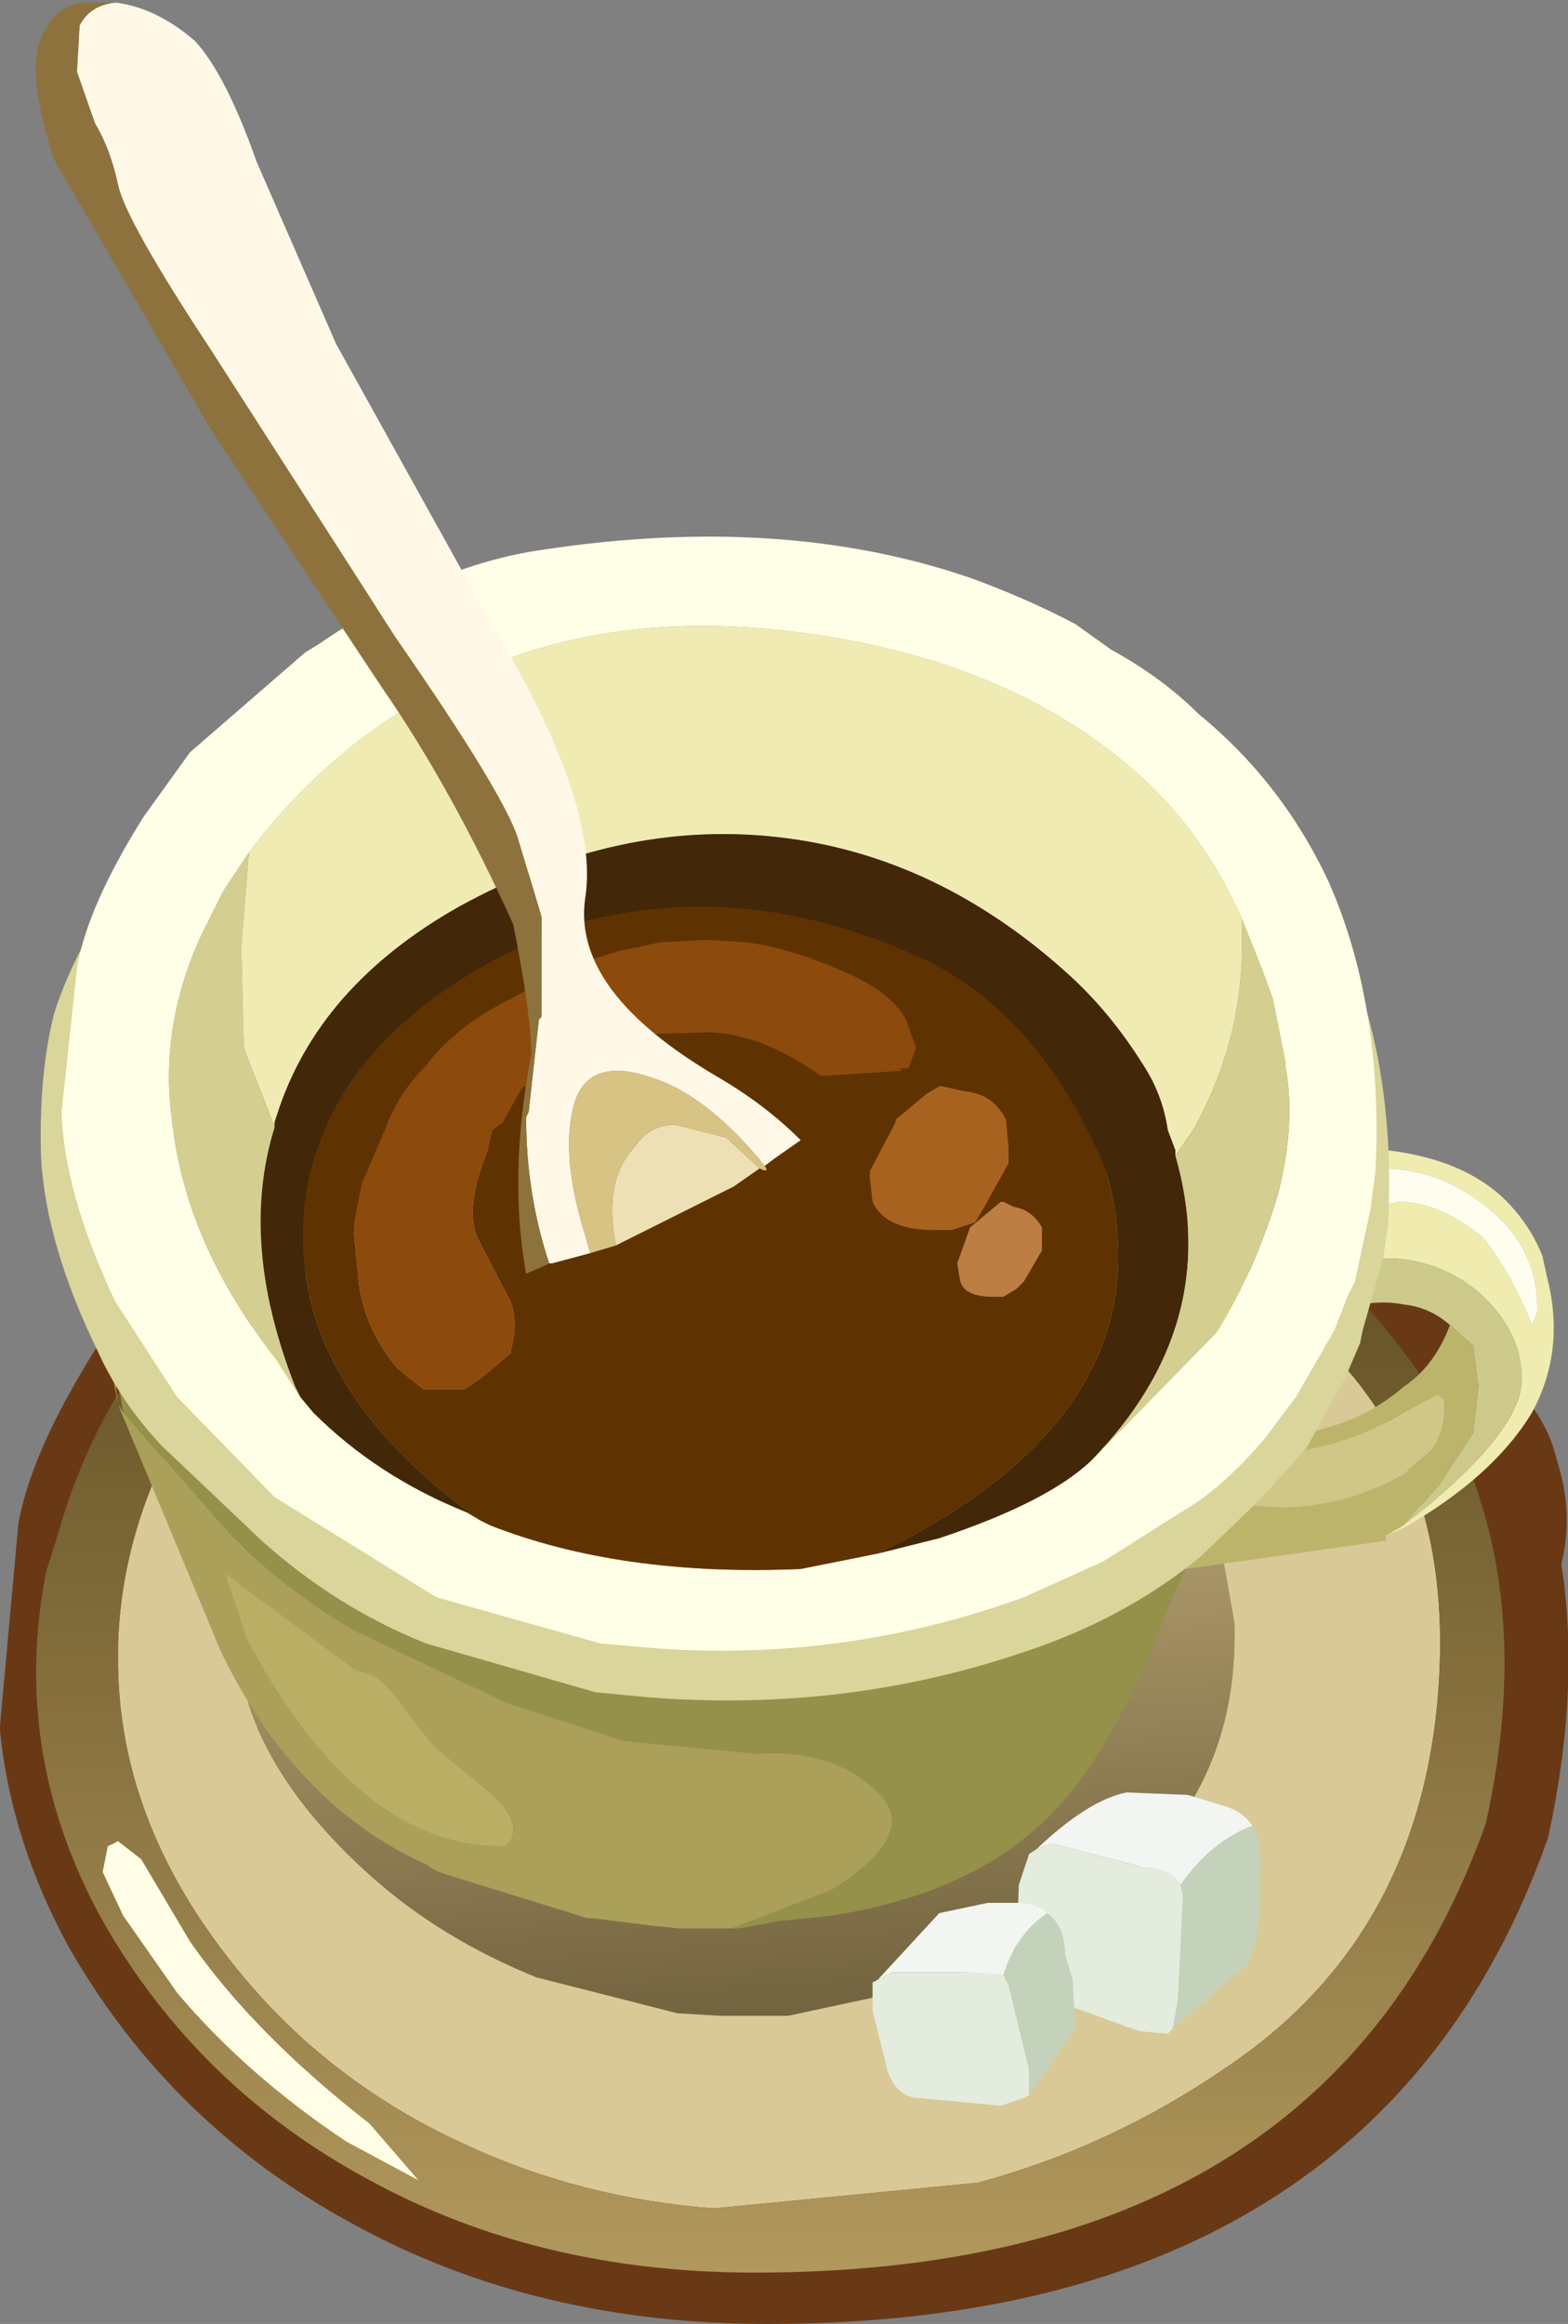 <?xml version="1.0" encoding="UTF-8" standalone="no"?>
<svg xmlns:xlink="http://www.w3.org/1999/xlink" height="45.25px" width="30.55px" xmlns="http://www.w3.org/2000/svg">
  <rect width="100%" height="100%" fill="#808080" stroke="none"/>
  <g transform="matrix(1.0, 0.0, 0.0, 1.0, 94.45, -75.15)">
    <path d="M-69.9 98.05 L-69.5 98.9 -68.45 99.75 Q-67.05 101.0 -66.15 102.5 L-65.6 102.9 Q-65.3 103.2 -65.15 103.6 L-65.05 103.95 Q-64.8 104.75 -65.05 105.55 -64.65 107.85 -65.25 110.65 -68.35 119.4 -79.5 119.4 -83.75 119.4 -87.05 117.6 -90.4 115.8 -92.25 112.55 -93.25 110.7 -93.45 108.8 L-93.1 104.95 Q-92.85 103.65 -91.55 101.65 L-90.35 100.25 -90.3 99.85 -89.95 99.05 Q-89.75 98.25 -88.95 97.1 L-88.25 96.25 Q-87.55 95.5 -86.45 94.85 L-86.25 94.75 Q-84.45 93.65 -82.65 93.4 L-75.85 93.8 -74.1 94.45 -73.55 94.8 Q-72.75 95.2 -72.1 95.7 -70.7 96.65 -69.9 98.05" fill="#693916" fill-rule="evenodd" stroke="none"/>
    <path d="M-69.9 98.05 Q-70.7 96.65 -72.1 95.7 -72.75 95.2 -73.55 94.8 L-74.1 94.45 -75.85 93.8 -82.65 93.4 Q-84.45 93.65 -86.25 94.75 L-86.45 94.85 Q-87.55 95.5 -88.25 96.25 L-88.95 97.1 Q-89.75 98.25 -89.95 99.05 L-90.3 99.85 -90.35 100.25 -91.55 101.65 Q-92.85 103.65 -93.1 104.95 L-93.45 108.8 Q-93.25 110.7 -92.25 112.55 -90.4 115.8 -87.05 117.6 -83.75 119.4 -79.5 119.4 -68.35 119.4 -65.25 110.65 -64.65 107.85 -65.05 105.55 -64.8 104.75 -65.05 103.95 L-65.15 103.6 Q-65.3 103.2 -65.6 102.9 L-66.15 102.5 Q-67.05 101.0 -68.45 99.75 L-69.5 98.9 -69.9 98.05 Z" fill="none" stroke="#693916" stroke-linecap="round" stroke-linejoin="round" stroke-width="2.0"/>
    <path d="M-81.55 98.95 L-81.5 98.95 -81.05 98.9 -80.8 98.9 -77.7 99.35 -76.8 99.7 Q-74.65 100.4 -72.6 102.15 -70.95 103.5 -70.55 105.9 L-70.4 106.75 Q-70.3 110.05 -72.85 112.0 -74.5 113.2 -76.3 113.8 L-79.1 114.4 -79.75 114.4 -80.2 114.4 -80.4 114.4 -81.25 114.35 -84.0 113.65 Q-85.85 112.9 -87.2 111.7 -89.05 110.05 -89.6 108.35 L-89.85 107.15 -89.85 107.05 -89.85 106.95 -89.9 106.4 -89.45 104.3 -88.75 103.05 -88.5 102.55 Q-86.95 100.5 -84.5 99.65 L-81.55 98.95" fill="url(#gradient0)" fill-rule="evenodd" stroke="none"/>
    <path d="M-81.55 98.95 L-84.5 99.65 Q-86.95 100.5 -88.5 102.55 L-88.75 103.05 -89.45 104.3 -89.9 106.4 -89.85 106.95 -89.85 107.05 -89.85 107.15 -89.6 108.35 Q-89.05 110.05 -87.2 111.7 -85.85 112.9 -84.0 113.65 L-81.25 114.35 -80.4 114.4 -80.2 114.4 -79.75 114.4 -79.1 114.4 -76.3 113.8 Q-74.5 113.2 -72.85 112.0 -70.3 110.05 -70.4 106.75 L-70.55 105.9 Q-70.95 103.5 -72.6 102.15 -74.65 100.4 -76.8 99.7 L-77.7 99.35 -80.8 98.9 -81.05 98.9 -81.5 98.95 -81.55 98.95 M-90.1 101.65 L-89.6 101.05 Q-85.6 96.5 -79.6 96.4 -73.15 96.35 -68.35 101.65 -66.05 104.15 -66.45 108.35 -66.9 112.95 -70.55 115.4 -72.8 116.95 -75.4 117.65 L-80.55 118.15 Q-83.15 117.95 -85.4 116.9 -87.7 115.85 -89.35 114.05 -92.2 110.9 -92.15 107.35 L-92.15 107.15 Q-92.05 104.25 -90.1 101.65" fill="#d9c997" fill-rule="evenodd" stroke="none"/>
    <path d="M-90.1 101.65 Q-92.05 104.25 -92.15 107.15 L-92.15 107.35 Q-92.2 110.9 -89.35 114.05 -87.7 115.85 -85.4 116.9 -83.15 117.95 -80.55 118.15 L-75.4 117.65 Q-72.8 116.95 -70.55 115.4 -66.9 112.95 -66.45 108.35 -66.05 104.15 -68.35 101.65 -73.15 96.35 -79.6 96.4 -85.6 96.5 -89.6 101.05 L-90.1 101.65 M-93.3 104.95 Q-92.8 103.2 -91.75 101.65 -90.9 100.45 -89.65 99.35 -84.5 95.55 -78.9 95.65 -73.25 95.8 -68.7 99.75 -64.0 103.9 -65.5 110.65 -68.6 119.4 -79.75 119.4 -83.95 119.4 -87.25 117.6 -90.6 115.8 -92.45 112.55 -94.25 109.3 -93.55 105.75 L-93.3 104.95" fill="url(#gradient1)" fill-rule="evenodd" stroke="none"/>
    <path d="M-91.7 111.35 L-90.75 112.95 Q-89.5 114.75 -87.25 116.5 L-86.3 117.6 -87.7 116.85 Q-89.65 115.55 -91.0 113.95 L-92.05 112.45 -92.45 111.6 -92.35 111.1 -92.15 111.0 -91.7 111.35" fill="#fffde5" fill-rule="evenodd" stroke="none"/>
    <path d="M-69.25 99.8 L-69.05 99.55 -68.85 98.2 -68.75 97.5 Q-66.05 97.4 -64.95 98.7 -64.6 99.1 -64.4 99.6 L-64.3 100.05 Q-63.95 101.45 -64.6 102.65 -65.35 103.9 -67.1 104.9 L-67.45 105.05 -67.1 104.85 Q-64.8 103.05 -64.8 102.0 -64.8 101.05 -65.65 100.3 -66.45 99.65 -67.45 99.65 L-68.3 99.75 -69.25 99.8 M-68.2 98.6 L-67.9 98.7 -67.2 98.55 Q-66.4 98.55 -65.55 99.25 -65.0 99.95 -64.6 100.95 L-64.5 100.7 -64.5 100.6 Q-64.5 99.4 -65.55 98.6 -66.45 97.9 -67.55 97.9 L-67.95 98.05 -68.15 98.1 -68.2 98.1 -68.3 98.35 -68.2 98.6" fill="#f0ecb0" fill-rule="evenodd" stroke="none"/>
    <path d="M-68.2 98.6 L-68.3 98.35 -68.2 98.1 -68.15 98.1 -67.95 98.05 -67.55 97.9 Q-66.45 97.9 -65.55 98.6 -64.5 99.4 -64.5 100.6 L-64.5 100.7 -64.6 100.95 Q-65.0 99.95 -65.55 99.25 -66.4 98.55 -67.2 98.55 L-67.9 98.7 -68.2 98.6" fill="#fffeee" fill-rule="evenodd" stroke="none"/>
    <path d="M-71.35 105.7 L-71.65 106.35 Q-72.7 109.15 -73.9 110.4 -75.4 112.0 -78.25 112.45 L-79.2 112.55 -79.25 112.55 -80.05 112.7 -80.2 112.7 -78.25 111.95 Q-76.5 110.85 -77.35 110.05 -78.2 109.2 -79.7 109.3 L-82.3 109.05 -84.6 108.3 -87.55 106.9 Q-89.25 105.9 -90.35 104.6 L-92.05 102.65 -92.1 102.35 Q-92.25 101.7 -92.15 102.5 L-92.2 102.25 -92.55 100.25 -91.35 102.15 -89.35 104.05 -89.0 104.4 -86.65 105.8 -86.15 106.05 -82.9 106.95 -81.8 107.0 Q-78.75 107.2 -75.85 106.3 L-74.65 105.9 Q-73.2 105.35 -71.7 104.4 L-71.05 103.95 -70.6 103.55 -70.55 103.5 -70.65 103.75 -70.7 103.85 -70.75 103.95 -70.8 104.05 -70.9 104.25 -71.6 105.65 -71.35 105.7 M-70.3 103.15 L-70.1 102.95 -70.15 103.15 -70.3 103.15" fill="#95904a" fill-rule="evenodd" stroke="none"/>
    <path d="M-89.65 107.05 L-90.05 105.8 -87.75 107.5 -87.55 107.65 -87.25 107.75 Q-86.95 107.85 -86.55 108.45 L-86.0 109.15 -85.15 109.85 Q-84.45 110.4 -84.45 110.75 -84.45 111.1 -84.7 111.1 -87.5 111.1 -89.65 107.05" fill="#b8ae64" fill-rule="evenodd" stroke="none"/>
    <path d="M-80.2 112.7 L-81.2 112.7 -81.7 112.65 -82.9 112.5 -83.0 112.5 -85.75 111.65 -85.9 111.6 -86.0 111.55 -86.15 111.45 Q-88.7 110.3 -90.15 107.3 L-92.15 102.5 -92.05 102.65 -90.35 104.6 Q-89.25 105.9 -87.55 106.9 L-84.6 108.3 -82.3 109.05 -79.7 109.3 Q-78.2 109.2 -77.35 110.05 -76.5 110.85 -78.25 111.95 L-80.2 112.7 M-89.65 107.05 Q-87.5 111.1 -84.7 111.1 -84.45 111.1 -84.45 110.75 -84.45 110.4 -85.15 109.85 L-86.0 109.15 -86.55 108.45 Q-86.95 107.85 -87.25 107.75 L-87.55 107.65 -87.75 107.5 -90.05 105.8 -89.65 107.05" fill="#aaa059" fill-rule="evenodd" stroke="none"/>
    <path d="M-69.25 99.8 L-68.3 99.75 -67.45 99.65 Q-66.45 99.65 -65.65 100.3 -64.8 101.05 -64.8 102.0 -64.8 103.05 -67.1 104.85 L-66.4 104.05 -65.75 103.05 -65.65 102.15 -65.75 101.35 -66.2 100.95 Q-66.6 100.6 -67.1 100.55 -68.35 100.3 -70.05 101.65 L-69.45 100.4 -69.25 99.8" fill="#cdc98b" fill-rule="evenodd" stroke="none"/>
    <path d="M-67.1 104.85 L-67.45 105.05 -67.45 105.15 -71.35 105.7 -71.6 105.65 -70.9 104.25 -70.65 104.35 Q-68.8 104.8 -67.1 103.85 L-66.75 103.55 Q-66.3 103.25 -66.3 102.5 L-66.3 102.4 -66.45 102.3 -67.1 102.65 Q-68.55 103.55 -70.3 103.45 L-70.65 103.75 -70.55 103.5 -70.5 103.3 -70.4 103.15 -70.3 103.15 -70.15 103.15 Q-68.25 103.15 -67.1 102.15 -66.5 101.75 -66.2 100.95 L-65.75 101.35 -65.65 102.15 -65.75 103.05 -66.4 104.05 -67.1 104.85 M-71.05 103.95 L-70.85 103.5 -70.6 103.55 -71.05 103.95" fill="#bdb46b" fill-rule="evenodd" stroke="none"/>
    <path d="M-70.9 104.25 L-70.8 104.05 -70.75 103.95 -70.7 103.85 -70.65 103.75 -70.3 103.45 Q-68.55 103.55 -67.1 102.65 L-66.45 102.3 -66.3 102.4 -66.3 102.5 Q-66.3 103.25 -66.75 103.55 L-67.1 103.85 Q-68.8 104.8 -70.65 104.35 L-70.9 104.25" fill="#d0c685" fill-rule="evenodd" stroke="none"/>
    <path d="M-68.4 96.45 Q-68.95 92.6 -71.6 90.2 -74.35 87.8 -78.9 87.3 -82.85 86.8 -86.0 88.2 -89.2 89.7 -91.1 92.75 -92.6 95.05 -92.2 97.55 -92.0 100.05 -89.95 102.6 L-89.5 103.15 Q-88.0 104.55 -86.1 105.4 -83.0 106.7 -78.65 106.6 -74.25 105.85 -71.7 103.9 -70.55 103.05 -69.8 102.0 -68.9 100.65 -68.55 99.05 -68.2 97.55 -68.4 96.45 M-75.55 87.3 Q-74.4 87.7 -73.4 88.25 L-72.75 88.7 Q-67.1 92.05 -67.4 98.85 L-67.4 98.95 -67.5 99.65 -67.9 101.05 -67.95 101.3 -68.25 102.0 -69.0 103.35 -69.85 104.3 -71.05 105.45 Q-72.5 106.65 -74.45 107.3 -77.95 108.5 -81.8 108.2 L-82.85 108.1 -86.15 107.15 Q-87.9 106.45 -89.35 105.15 L-91.3 103.3 Q-92.1 102.45 -92.55 101.45 -93.55 99.4 -93.65 97.7 -93.7 96.1 -93.4 94.9 -93.05 93.75 -91.95 92.05 -90.85 90.25 -88.8 88.8 -86.45 87.15 -84.0 86.8 -79.25 86.1 -75.55 87.3" fill="#d9d59b" fill-rule="evenodd" stroke="none"/>
    <path d="M-73.5 87.3 L-72.8 87.8 Q-71.8 88.35 -71.1 89.05 -69.45 90.4 -68.55 92.35 -67.5 94.75 -67.65 97.95 L-67.75 98.7 -68.05 100.1 -68.2 100.4 -68.45 101.05 -69.2 102.35 -69.8 103.15 Q-70.65 104.15 -71.45 104.6 L-72.95 105.55 -74.5 106.25 Q-77.95 107.5 -81.6 107.25 L-82.75 107.15 -85.95 106.25 -89.1 104.3 -91.0 102.35 -92.2 100.5 Q-93.2 98.4 -93.25 96.8 L-92.95 94.0 Q-92.75 92.8 -91.65 91.05 L-90.75 89.8 -88.5 87.85 -88.25 87.7 Q-86.0 86.15 -83.85 85.85 -79.2 85.15 -75.55 86.4 -74.45 86.8 -73.5 87.3 M-70.25 93.05 Q-71.0 91.35 -72.3 90.2 -74.85 87.95 -79.0 87.45 -82.6 87.0 -85.45 88.35 -87.9 89.5 -89.6 91.75 L-90.1 92.5 -90.5 93.3 Q-91.35 95.1 -91.1 96.95 -90.85 99.35 -89.05 101.65 L-88.7 102.2 -88.6 102.35 -88.35 102.65 Q-87.1 103.9 -85.35 104.6 L-85.1 104.75 -84.9 104.85 Q-82.35 105.85 -78.85 105.7 L-77.35 105.4 -76.15 105.1 Q-74.05 104.4 -73.2 103.6 L-70.75 101.1 Q-70.0 99.9 -69.55 98.4 -69.2 97.0 -69.4 95.95 L-69.4 95.85 -69.65 94.6 -69.85 94.05 -70.25 93.05" fill="#ffffe7" fill-rule="evenodd" stroke="none"/>
    <path d="M-76.8 95.0 Q-77.1 94.45 -78.05 94.05 -79.1 93.6 -79.9 93.5 L-80.7 93.45 -81.6 93.5 -82.05 93.6 Q-83.0 93.75 -84.4 94.55 -85.55 95.1 -86.15 95.9 -86.7 96.45 -86.95 97.15 L-87.4 98.2 -87.55 98.95 -87.55 99.2 -87.45 100.2 Q-87.3 101.1 -86.7 101.8 L-86.2 102.2 -85.4 102.2 -85.1 102.0 -84.5 101.5 -84.5 101.45 Q-84.35 100.9 -84.5 100.5 L-85.15 99.25 Q-85.4 98.65 -84.95 97.55 L-84.85 97.15 -84.65 97.0 -84.35 96.45 Q-84.25 96.25 -84.15 96.3 -83.4 95.55 -82.55 95.4 L-82.35 95.3 -80.7 95.25 Q-79.65 95.25 -78.45 96.1 L-76.9 96.0 -76.9 95.95 -76.75 95.95 -76.6 95.55 -76.8 95.0 M-85.1 104.75 Q-88.95 102.0 -88.5 98.5 -88.0 95.05 -83.45 93.2 -79.95 92.15 -76.3 93.9 -74.1 95.05 -72.9 97.95 -71.6 102.6 -77.35 105.4 L-78.85 105.7 Q-82.35 105.85 -84.9 104.85 L-85.1 104.75" fill="#5f3301" fill-rule="evenodd" stroke="none"/>
    <path d="M-76.8 95.0 L-76.6 95.55 -76.75 95.95 -76.9 95.95 -76.9 96.0 -78.45 96.1 Q-79.65 95.25 -80.7 95.25 L-82.35 95.3 -82.55 95.4 Q-83.4 95.55 -84.15 96.3 -84.25 96.25 -84.35 96.45 L-84.65 97.0 -84.85 97.15 -84.95 97.55 Q-85.4 98.65 -85.15 99.25 L-84.5 100.5 Q-84.35 100.9 -84.5 101.45 L-84.5 101.5 -85.1 102.0 -85.4 102.2 -86.2 102.2 -86.7 101.8 Q-87.3 101.1 -87.45 100.2 L-87.55 99.2 -87.55 98.95 -87.4 98.2 -86.95 97.15 Q-86.7 96.45 -86.15 95.9 -85.55 95.1 -84.4 94.55 -83.0 93.75 -82.05 93.6 L-81.6 93.5 -80.7 93.45 -79.9 93.5 Q-79.1 93.6 -78.05 94.05 -77.1 94.45 -76.8 95.0" fill="#8c4a0c" fill-rule="evenodd" stroke="none"/>
    <path d="M-70.25 93.05 L-70.25 93.7 Q-70.3 95.55 -71.2 97.15 L-71.55 97.65 -71.55 97.55 -71.7 97.15 Q-71.8 96.45 -72.2 95.85 -72.8 94.9 -73.55 94.2 -76.15 91.8 -79.3 91.45 -82.4 91.1 -85.5 92.8 -88.25 94.35 -89.05 96.85 L-89.1 97.0 -89.1 97.1 -89.7 95.55 -89.75 93.6 -89.6 91.75 Q-87.9 89.5 -85.45 88.35 -82.6 87.0 -79.0 87.45 -74.85 87.95 -72.3 90.2 -71.0 91.35 -70.25 93.05" fill="#f0ebb3" fill-rule="evenodd" stroke="none"/>
    <path d="M-89.1 97.1 L-89.1 97.0 -89.05 96.85 Q-88.25 94.35 -85.5 92.8 -82.4 91.1 -79.3 91.45 -76.15 91.8 -73.55 94.2 -72.8 94.9 -72.2 95.85 -71.8 96.45 -71.7 97.15 L-71.55 97.55 -71.55 97.65 Q-70.6 100.95 -73.2 103.6 -74.05 104.4 -76.15 105.1 L-77.35 105.4 Q-71.6 102.6 -72.9 97.95 -74.1 95.05 -76.3 93.9 -79.95 92.15 -83.45 93.2 -88.0 95.05 -88.5 98.5 -88.95 102.0 -85.1 104.75 L-85.35 104.6 Q-87.1 103.9 -88.35 102.65 L-88.6 102.35 -88.7 102.15 Q-89.8 99.35 -89.1 97.1" fill="#432709" fill-rule="evenodd" stroke="none"/>
    <path d="M-71.55 97.65 L-71.2 97.15 Q-70.3 95.55 -70.25 93.7 L-70.25 93.05 -69.85 94.05 -69.65 94.6 -69.4 95.85 -69.4 95.95 Q-69.2 97.0 -69.55 98.4 -70.0 99.9 -70.75 101.1 L-73.2 103.6 Q-70.6 100.95 -71.55 97.65 M-89.6 91.75 L-89.75 93.6 -89.7 95.55 -89.1 97.1 Q-89.8 99.35 -88.7 102.15 L-88.6 102.35 -88.7 102.2 -89.05 101.65 Q-90.85 99.35 -91.1 96.95 -91.35 95.1 -90.5 93.3 L-90.1 92.5 -89.6 91.75" fill="#d4cf90" fill-rule="evenodd" stroke="none"/>
    <path d="M-77.5 98.1 L-77.5 97.95 -77.0 97.0 -77.0 96.95 -76.4 96.45 -76.15 96.3 -76.1 96.3 -75.65 96.4 Q-75.1 96.45 -74.85 96.95 L-74.8 97.5 -74.8 97.8 -75.3 98.7 -75.45 98.95 -75.9 99.1 -75.95 99.1 -76.25 99.1 Q-77.2 99.1 -77.45 98.55 L-77.5 98.1" fill="#a86220" fill-rule="evenodd" stroke="none"/>
    <path d="M-74.95 98.55 L-74.9 98.55 -74.7 98.65 Q-74.35 98.7 -74.15 99.05 L-74.15 99.4 -74.15 99.5 -74.5 100.1 -74.65 100.25 -74.9 100.4 -75.1 100.4 Q-75.7 100.4 -75.75 100.05 L-75.8 99.75 -75.55 99.05 -74.95 98.55" fill="#bd7e43" fill-rule="evenodd" stroke="none"/>
    <path d="M-79.65 97.9 L-80.3 97.3 -81.3 97.05 Q-81.8 97.05 -82.1 97.5 -82.7 98.15 -82.45 99.4 L-82.95 99.55 -83.05 99.2 Q-83.55 97.6 -83.25 96.6 -82.95 95.7 -81.7 96.15 -80.65 96.5 -79.55 97.85 -79.45 98.0 -79.65 97.9" fill="#d7c384" fill-rule="evenodd" stroke="none"/>
    <path d="M-79.55 97.85 Q-80.65 96.5 -81.7 96.15 -82.95 95.7 -83.25 96.6 -83.55 97.6 -83.05 99.2 L-82.95 99.55 -83.7 99.75 -83.75 99.75 Q-84.2 98.4 -84.2 96.9 L-84.15 96.8 -83.95 95.0 -83.9 94.95 -83.9 94.5 -83.9 93.0 -84.35 91.5 Q-84.6 90.65 -86.75 87.55 L-90.35 81.95 Q-92.0 79.45 -92.15 78.75 -92.3 78.05 -92.6 77.55 L-92.95 76.55 -92.9 75.65 Q-92.7 75.25 -92.2 75.2 -91.4 75.3 -90.65 75.95 -90.05 76.6 -89.45 78.3 L-87.9 81.85 -84.9 87.25 Q-82.75 90.8 -83.05 92.65 -83.3 94.45 -80.5 96.1 -79.55 96.65 -78.85 97.35 L-79.35 97.7 -79.55 97.85" fill="#fff8e7" fill-rule="evenodd" stroke="none"/>
    <path d="M-82.45 99.4 Q-82.7 98.15 -82.1 97.5 -81.8 97.05 -81.3 97.05 L-80.3 97.3 -79.65 97.9 -80.15 98.25 -82.45 99.4" fill="#eee0b5" fill-rule="evenodd" stroke="none"/>
    <path d="M-92.2 75.2 Q-92.7 75.25 -92.9 75.65 L-92.95 76.55 -92.6 77.55 Q-92.3 78.05 -92.15 78.75 -92.0 79.45 -90.35 81.95 L-86.75 87.55 Q-84.6 90.65 -84.35 91.5 L-83.9 93.0 -83.9 94.5 -83.9 94.95 -83.95 95.0 -84.15 96.8 -84.2 96.9 Q-84.2 98.4 -83.75 99.75 L-83.85 99.8 -84.2 99.95 Q-84.55 98.0 -84.1 95.7 -84.1 94.9 -84.45 93.15 -85.65 90.5 -87.0 88.55 L-90.35 83.5 -93.4 78.25 Q-93.95 76.55 -93.65 75.9 -93.35 75.15 -92.65 75.2 L-92.2 75.2" fill="#8e723d" fill-rule="evenodd" stroke="none"/>
    <path d="M-74.25 111.15 Q-73.25 110.2 -72.5 110.05 L-71.3 110.1 -70.65 110.3 Q-70.25 110.4 -70.05 110.7 -70.85 111.0 -71.45 111.85 -71.6 111.55 -72.2 111.5 L-73.95 111.05 -74.25 111.15" fill="#f2f5f1" fill-rule="evenodd" stroke="none"/>
    <path d="M-71.6 114.65 L-71.7 114.75 -72.25 114.7 -74.05 114.05 Q-74.5 113.95 -74.65 113.35 L-74.6 111.85 -74.4 111.25 -74.25 111.15 -73.95 111.05 -72.2 111.5 Q-71.6 111.55 -71.45 111.85 L-71.4 112.05 -71.5 114.1 -71.6 114.65" fill="#e3ecdd" fill-rule="evenodd" stroke="none"/>
    <path d="M-70.05 110.7 Q-69.85 111.05 -69.9 111.7 L-69.9 112.3 Q-69.95 113.0 -70.15 113.4 L-71.6 114.65 -71.5 114.1 -71.4 112.05 -71.45 111.85 Q-70.85 111.0 -70.05 110.7" fill="#c4d2bb" fill-rule="evenodd" stroke="none"/>
    <path d="M-74.4 115.95 L-74.5 116.0 -74.95 116.15 -76.55 116.0 Q-76.95 116.0 -77.15 115.5 L-77.45 114.3 -77.45 113.75 -77.35 113.7 -77.05 113.55 -75.6 113.55 -74.9 113.6 -74.8 113.8 -74.4 115.45 -74.4 115.95" fill="#e3ecdd" fill-rule="evenodd" stroke="none"/>
    <path d="M-74.05 112.4 Q-73.7 112.65 -73.7 113.2 L-73.55 113.7 -73.5 114.65 -74.4 115.95 -74.4 115.45 -74.8 113.8 -74.9 113.6 Q-74.65 112.8 -74.05 112.4" fill="#c4d2bb" fill-rule="evenodd" stroke="none"/>
    <path d="M-77.35 113.7 L-76.15 112.4 -75.2 112.2 -74.65 112.2 Q-74.25 112.2 -74.05 112.4 -74.65 112.8 -74.9 113.6 L-75.6 113.55 -77.05 113.55 -77.35 113.7" fill="#f2f5f1" fill-rule="evenodd" stroke="none"/>
  </g>
  <defs>
    <linearGradient gradientTransform="matrix(0.0, -0.009, 0.009, -7.0E-4, -79.1, 106.65)" gradientUnits="userSpaceOnUse" id="gradient0" spreadMethod="pad" x1="-819.2" x2="819.2">
      <stop offset="0.0" stop-color="#746541"/>
      <stop offset="1.0" stop-color="#d7c088"/>
    </linearGradient>
    <linearGradient gradientTransform="matrix(0.0, 0.014, -0.015, 0.0, -79.55, 108.75)" gradientUnits="userSpaceOnUse" id="gradient1" spreadMethod="pad" x1="-819.2" x2="819.2">
      <stop offset="0.0" stop-color="#5b491f"/>
      <stop offset="1.0" stop-color="#b49b5f"/>
    </linearGradient>
  </defs>
</svg>
